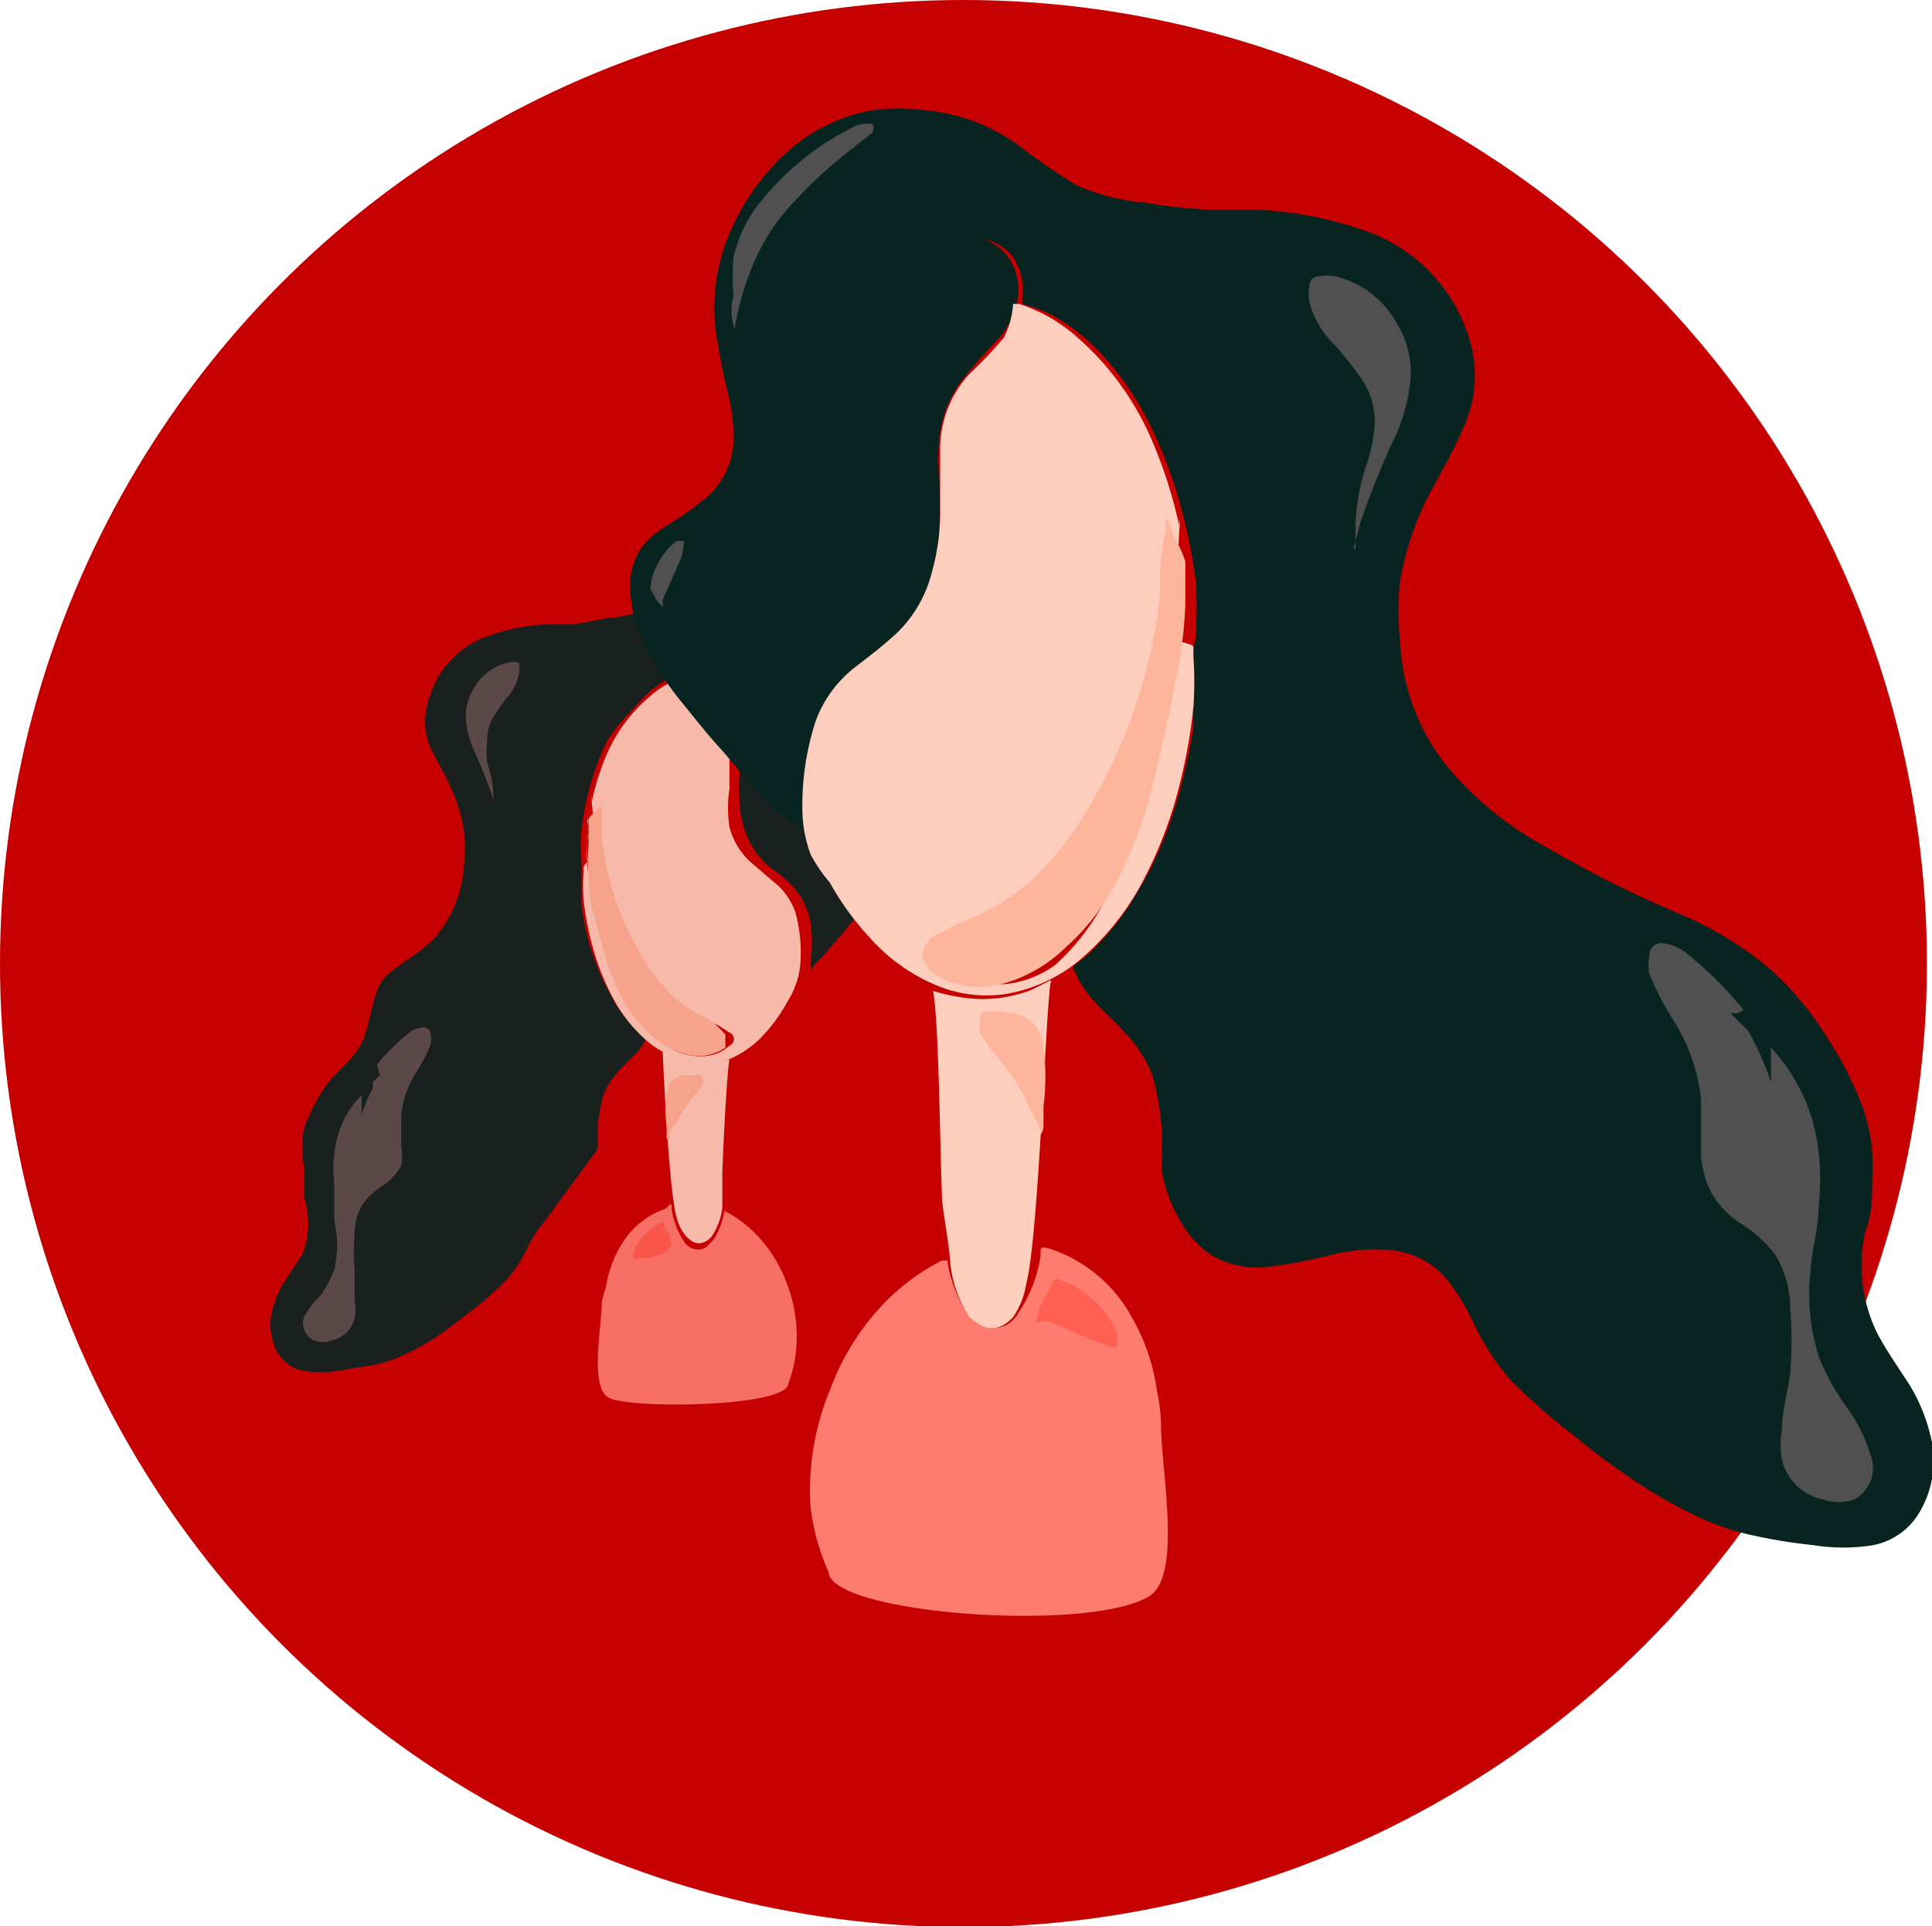 <svg xmlns="http://www.w3.org/2000/svg" width="19.07" height="19.01" viewBox="0 0 19.07 19.01">
  <defs>
    <style>
      .cls-1 {
        fill: #c60000;
      }

      .cls-2 {
        opacity: 0.9;
      }

      .cls-3 {
        fill: #082421;
      }

      .cls-4 {
        fill: #fdcebd;
      }

      .cls-5 {
        fill: #fd7b6f;
      }

      .cls-6 {
        fill: #fdb59b;
      }

      .cls-7 {
        fill: #505050;
      }

      .cls-8 {
        fill: #fe6052;
      }
    </style>
  </defs>
  <title>Risorsa 69</title>
  <g id="Livello_2" data-name="Livello 2">
    <g id="ICONE">
      <g id="community">
        <circle class="cls-1" cx="9.51" cy="9.51" r="9.51"/>
        <g id="icon_you" class="cls-2">
          <path class="cls-3" d="M5.37,12.06a1.21,1.21,0,0,0-.17.27,1.34,1.34,0,0,1-.2.3,3.45,3.45,0,0,1-.35.31l-.29.22a2.71,2.71,0,0,1-.39.22,1.46,1.46,0,0,1-.27.09l-.37.06a1,1,0,0,1-.33,0,.38.38,0,0,1-.26-.18.58.58,0,0,1-.05-.43,1,1,0,0,1,.15-.32c.05-.08.1-.15.15-.23A.86.86,0,0,0,3,11.81c0-.1,0-.2,0-.3a1,1,0,0,1,0-.37,1.86,1.86,0,0,1,.2-.4c.1-.15.25-.25.35-.41s.12-.52.23-.66.39-.26.54-.45a1.19,1.19,0,0,0,.26-.69,1.51,1.51,0,0,0,0-.33,1.65,1.65,0,0,0-.14-.45c-.06-.13-.14-.26-.2-.39a.68.68,0,0,1,0-.48.91.91,0,0,1,.57-.6,2,2,0,0,1,.63-.12h.24L6,6.1A1.18,1.18,0,0,0,6.4,6a3.49,3.49,0,0,0,.32-.22,1,1,0,0,1,.51-.2,1.12,1.12,0,0,1,.31,0A1,1,0,0,1,8,5.8a1.24,1.24,0,0,1,.27.34,1.06,1.06,0,0,1,.13.63,3.29,3.29,0,0,1-.07.36,1,1,0,0,0,0,.29.44.44,0,0,0,.19.33l.24.16a.35.35,0,0,1,.15.29.75.75,0,0,1-.08.33,1.7,1.7,0,0,1-.2.3l-.23.28-.09.11-.19.22A.74.74,0,0,0,8,9.58h0s0,0,0,0a.76.76,0,0,0,0-.08,1.45,1.45,0,0,0,0-.4.87.87,0,0,0-.09-.24,1,1,0,0,0-.27-.27.86.86,0,0,1-.18-.18.94.94,0,0,1-.16-.49,2.06,2.06,0,0,1,0-.28,1.2,1.2,0,0,0,0-.22.66.66,0,0,0-.1-.3,2.64,2.64,0,0,0-.22-.25.45.45,0,0,1-.11-.25.31.31,0,0,1,0-.2A.29.29,0,0,1,7,6.3h0a.27.27,0,0,0-.16.1.32.32,0,0,0-.05.21s0,0,0,0a.77.77,0,0,0-.18.08A1.16,1.16,0,0,0,6.25,7,1.66,1.66,0,0,0,6,7.3a2.37,2.37,0,0,0-.15.37,2.91,2.91,0,0,0-.11.51,2,2,0,0,0,0,.32s0,0,0,.05v0s0,0,0,0,0,.11,0,.17,0,.14,0,.21a2.83,2.83,0,0,0,.05.28,2.43,2.43,0,0,0,.18.5l.1.19a1.46,1.46,0,0,0,.2.25l.11.09a0,0,0,0,1,0,0,.53.53,0,0,1-.07.12c-.07.08-.15.15-.21.22a.7.7,0,0,0-.14.22,1.37,1.37,0,0,0-.06.37,1.63,1.63,0,0,1,0,.17"/>
          <path class="cls-3" d="M5.34,12"/>
          <path class="cls-4" d="M5.76,8.55h0s0,0,0,.06a1.94,1.94,0,0,0,0,.27,2.94,2.94,0,0,0,.1.5,2.34,2.34,0,0,0,.17.43,1.47,1.47,0,0,0,.33.44.86.86,0,0,0,.44.22.71.71,0,0,0,.36,0,1,1,0,0,0,.39-.27,1.59,1.59,0,0,0,.22-.31.84.84,0,0,0,.08-.16.73.73,0,0,0,.05-.22A1.5,1.5,0,0,0,7.85,9a.67.67,0,0,0-.23-.31L7.4,8.5a.7.7,0,0,1-.2-.34,1.22,1.22,0,0,1,0-.37c0-.11,0-.21,0-.32A.61.61,0,0,0,7,7.05a2.34,2.34,0,0,1-.19-.2.48.48,0,0,1-.08-.16s0,0,0,0a.89.89,0,0,0-.3.17A1.58,1.58,0,0,0,6,7.42a2.54,2.54,0,0,0-.16.5.26.26,0,0,0,0,0s0,0,0,0a.25.25,0,0,1,0-.07h0s0,0,0,.06A3.94,3.94,0,0,0,6,8.71a3.09,3.09,0,0,0,.18.49,2.62,2.62,0,0,0,.27.46,1.21,1.21,0,0,0,.35.32,2.59,2.59,0,0,0,.29.14l.11.07a.07.07,0,0,1,0,.13.37.37,0,0,1-.22.1.57.57,0,0,1-.4-.1,1.26,1.26,0,0,1-.42-.47,2.73,2.73,0,0,1-.24-.7c0-.19-.09-.38-.12-.58a1.65,1.65,0,0,1,0-.31,1.22,1.22,0,0,1,0-.13.06.06,0,0,0,0-.05.47.47,0,0,0,0,.1,2.55,2.55,0,0,0,0,.32S5.77,8.54,5.76,8.55Z"/>
          <path class="cls-5" d="M5.94,12.85c0,.24-.12.82.06.94s1.76.1,1.78-.13a1.25,1.25,0,0,0,.08-.36,1.45,1.45,0,0,0-.1-.65,1.36,1.36,0,0,0-.29-.46,1.19,1.19,0,0,0-.32-.24s0,0,0,0a.73.73,0,0,1-.11.29l-.07.07a.16.16,0,0,1-.22-.06.76.76,0,0,1-.12-.32c0-.06,0-.06-.06,0a.8.8,0,0,0-.44.36,1.13,1.13,0,0,0-.15.42A.87.87,0,0,0,5.94,12.85Z"/>
          <path class="cls-4" d="M7.2,10.46a1,1,0,0,1-.26,0,.76.76,0,0,1-.29-.05l-.11-.05s0,0,0,0,.06,1.41.14,1.66a.45.45,0,0,0,.1.19c.1.1.18.06.24,0a.66.66,0,0,0,.11-.29c0-.06,0-.28,0-.34S7.17,10.62,7.2,10.46Z"/>
          <path class="cls-6" d="M5.81,8.08c0,.08,0,.16,0,.24a2.35,2.35,0,0,0,0,.38c0,.21.08.41.13.61a2.39,2.39,0,0,0,.21.56,1.22,1.22,0,0,0,.26.33.81.81,0,0,0,.38.21.47.47,0,0,0,.37-.07l0,0s0-.09,0-.13A1.26,1.26,0,0,0,7,10.06a1.28,1.28,0,0,1-.35-.22,1.76,1.76,0,0,1-.33-.43,2.89,2.89,0,0,1-.38-1.15c0-.12,0-.24,0-.35a.17.17,0,0,0,0-.07s0,0,0,0h0a.58.58,0,0,0,0,.11A.71.71,0,0,0,5.81,8.08Z"/>
          <path class="cls-7" d="M3.75,10.61l0,0h0l-.07.07,0,.06a1.5,1.5,0,0,0-.11.26h0s0,0,0-.06a.35.35,0,0,1,0-.06l0-.07a.88.88,0,0,0-.13.16,1,1,0,0,0-.14.41,1.37,1.37,0,0,0,0,.31c0,.12,0,.24,0,.36a1.09,1.09,0,0,1,0,.48,1.29,1.29,0,0,1-.13.25A.9.9,0,0,0,3,13a.19.19,0,0,0,.1.23.25.25,0,0,0,.17,0,.29.29,0,0,0,.23-.22.49.49,0,0,0,0-.17c0-.1,0-.21,0-.31a2.13,2.13,0,0,1,0-.36.55.55,0,0,1,.09-.3.71.71,0,0,1,.19-.17.5.5,0,0,0,.18-.2.54.54,0,0,0,0-.19c0-.1,0-.21,0-.31a1,1,0,0,1,.15-.42,1.59,1.59,0,0,0,.14-.27.26.26,0,0,0,0-.1.07.07,0,0,0-.08-.07.26.26,0,0,0-.14.06,1.94,1.94,0,0,0-.31.31Z"/>
          <path class="cls-7" d="M4.87,8s0-.06,0-.09a1.12,1.12,0,0,0-.06-.38.85.85,0,0,1,0-.22.42.42,0,0,1,.07-.25A2,2,0,0,1,5,6.89a.5.5,0,0,0,.12-.23.23.23,0,0,0,0-.12,0,0,0,0,0,0,0,.23.23,0,0,0-.11,0,.52.52,0,0,0-.33.25.51.51,0,0,0-.08.33,1,1,0,0,0,.08.29,4.73,4.73,0,0,1,.19.48l0,.14Z"/>
          <path class="cls-7" d="M8.31,6.77a.31.31,0,0,0,0-.16,1.31,1.31,0,0,0,0-.21.74.74,0,0,0-.14-.29,1.54,1.54,0,0,0-.5-.41.19.19,0,0,0-.09,0s0,0,0,0a0,0,0,0,0,0,.05l.1.08A2.57,2.57,0,0,1,8,6.08a1.12,1.12,0,0,1,.23.37,1.52,1.52,0,0,1,.09.32Z"/>
          <path class="cls-7" d="M8.76,8.23a.29.29,0,0,0,0-.13A.35.35,0,0,0,8.62,8h0s0,0,0,0a.27.27,0,0,0,0,.12l.08.19a.07.07,0,0,1,0,.05s0,0,0,0h0a.12.12,0,0,0,.05-.06A.14.14,0,0,0,8.76,8.23Z"/>
          <path class="cls-8" d="M6.63,12.29a.38.38,0,0,0-.07-.18l0-.05a0,0,0,0,0,0,0,.51.51,0,0,0-.31.3h0s0,0,0,.06a.06.06,0,0,0,.06,0l.11,0,.17-.07A.11.11,0,0,1,6.63,12.29Z"/>
          <path class="cls-6" d="M6.61,11.25c0-.05,0-.1.06-.15a1.18,1.18,0,0,1,.16-.26.85.85,0,0,0,.11-.15v0c0-.06,0-.08-.06-.08H6.75a.2.2,0,0,0-.17.18,1.31,1.31,0,0,0,0,.33s0,.08,0,.12A.08.08,0,0,0,6.61,11.25Z"/>
        </g>
        <g id="icon_you-2" data-name="icon_you">
          <path class="cls-3" d="M11.8,6.28a3.56,3.56,0,0,0,0-.56,5.19,5.19,0,0,0-.2-.91,4.23,4.23,0,0,0-.27-.66,3,3,0,0,0-.38-.57,2.08,2.08,0,0,0-.51-.44A1.37,1.37,0,0,0,10.09,3s0,0,0-.07A.57.57,0,0,0,10,2.54a.48.48,0,0,0-.29-.18h0a.52.52,0,0,1,.25.19.56.56,0,0,1,.09.36.8.8,0,0,1-.2.44,4.72,4.72,0,0,0-.39.45,1.18,1.18,0,0,0-.19.54,2.14,2.14,0,0,0,0,.39,3.68,3.68,0,0,1,0,.5,1.68,1.68,0,0,1-.28.88,1.53,1.53,0,0,1-.33.31,1.86,1.86,0,0,0-.49.48A1.56,1.56,0,0,0,8,7.35a2.59,2.59,0,0,0-.07.72,1.35,1.35,0,0,0,0,.13s0,0,0,0a0,0,0,0,1,0,0A1.32,1.32,0,0,0,7.64,8l-.34-.39-.16-.19c-.15-.16-.28-.33-.42-.5a3,3,0,0,1-.35-.54,1.34,1.34,0,0,1-.15-.6.63.63,0,0,1,.27-.53c.14-.1.29-.18.42-.29a.79.79,0,0,0,.33-.58,1.78,1.78,0,0,0-.06-.52,5.89,5.89,0,0,1-.12-.64,1.9,1.9,0,0,1,.24-1.12,2.22,2.22,0,0,1,.48-.61,1.7,1.7,0,0,1,.82-.4,2,2,0,0,1,.55,0,1.83,1.83,0,0,1,.91.35,6.23,6.23,0,0,0,.57.39A2.1,2.1,0,0,0,11.3,2a5.2,5.2,0,0,0,.66.07l.43,0a3.65,3.65,0,0,1,1.12.22,1.63,1.63,0,0,1,1,1.08,1.22,1.22,0,0,1-.07.86c-.1.24-.24.47-.36.7a3,3,0,0,0-.26.8,2.7,2.7,0,0,0,0,.6,2.12,2.12,0,0,0,.46,1.23,3.36,3.36,0,0,0,1,.81A11.34,11.34,0,0,0,16.53,9a3.53,3.53,0,0,1,.89.52,3,3,0,0,1,.62.73,3.32,3.32,0,0,1,.36.72,1.75,1.75,0,0,1,.08.66c0,.18,0,.36-.07.53a1.53,1.53,0,0,0,.12,1c.08.15.17.28.26.42a1.72,1.72,0,0,1,.26.57,1,1,0,0,1-.1.77.68.68,0,0,1-.46.33,1.84,1.84,0,0,1-.59,0,5.26,5.26,0,0,1-.66-.11,2.6,2.6,0,0,1-.48-.17,4.84,4.84,0,0,1-.69-.4c-.18-.12-.35-.25-.52-.39a6.17,6.17,0,0,1-.63-.55,2.4,2.4,0,0,1-.36-.54,2.16,2.16,0,0,0-.3-.49.83.83,0,0,0-.52-.26,1.75,1.75,0,0,0-.62.05,4.78,4.78,0,0,1-.58.11.89.89,0,0,1-.56-.1.9.9,0,0,1-.3-.3,1.54,1.54,0,0,1-.21-.53,2.92,2.92,0,0,1,0-.3,2.45,2.45,0,0,0-.1-.67,1.25,1.25,0,0,0-.25-.39c-.12-.14-.27-.26-.38-.4a.94.94,0,0,1-.13-.22.05.05,0,0,1,0-.07,1.1,1.1,0,0,0,.2-.17,2.6,2.6,0,0,0,.36-.45c.07-.11.13-.22.19-.33a4.35,4.35,0,0,0,.32-.9,5.05,5.05,0,0,0,.1-.5c0-.12,0-.25,0-.37s0-.2,0-.3,0-.05,0-.08V6.37S11.81,6.31,11.8,6.28Z"/>
          <path class="cls-4" d="M11.78,6.38h0s0,.07,0,.11a3.47,3.47,0,0,1,0,.48,5.26,5.26,0,0,1-.17.9,4.18,4.18,0,0,1-.3.77,2.63,2.63,0,0,1-.59.78,1.54,1.54,0,0,1-.79.39,1.28,1.28,0,0,1-.65-.07,1.81,1.81,0,0,1-.69-.48,2.84,2.84,0,0,1-.4-.55A1.49,1.49,0,0,1,8,8.43,1.3,1.3,0,0,1,7.92,8a2.69,2.69,0,0,1,.13-.88,1.19,1.19,0,0,1,.41-.55c.13-.1.26-.2.39-.32a1.26,1.26,0,0,0,.35-.61A2.19,2.19,0,0,0,9.28,5c0-.19,0-.38,0-.57a1.09,1.09,0,0,1,.29-.74,4.19,4.19,0,0,0,.34-.36A.85.85,0,0,0,10,3s0,0,.06,0a1.58,1.58,0,0,1,.54.3,2.83,2.83,0,0,1,.75,1,4.55,4.55,0,0,1,.29.89.47.47,0,0,1,0,.05s0,0,0,0a.45.45,0,0,0,0-.12s0,0,0,0v0s0,.08,0,.11a7,7,0,0,1-.2,1.42,5.52,5.52,0,0,1-.32.87,4.69,4.69,0,0,1-.48.82,2.16,2.16,0,0,1-.62.58,4.63,4.63,0,0,1-.52.25.83.83,0,0,0-.2.12.13.13,0,0,0,0,.23.66.66,0,0,0,.4.19,1,1,0,0,0,.72-.19A2.25,2.25,0,0,0,11,8.68a4.88,4.88,0,0,0,.43-1.25c.08-.34.15-.68.21-1a3,3,0,0,0,0-.55,2.18,2.18,0,0,0,0-.23.1.1,0,0,1,0-.09.83.83,0,0,1,0,.19,4.55,4.55,0,0,1,0,.58S11.77,6.36,11.78,6.38Z"/>
          <path class="cls-5" d="M11.46,14.07c0,.42.21,1.47-.11,1.68-.58.37-3.14.18-3.17-.23A2.24,2.24,0,0,1,8,14.87,2.59,2.59,0,0,1,8.2,13.7a2.43,2.43,0,0,1,.52-.83,2.12,2.12,0,0,1,.58-.43s0,0,.05,0a1.3,1.3,0,0,0,.19.51.45.45,0,0,0,.12.12.28.28,0,0,0,.39-.11,1.35,1.35,0,0,0,.22-.56c0-.1,0-.1.11-.07a1.43,1.43,0,0,1,.78.65,2,2,0,0,1,.26.75A1.55,1.55,0,0,1,11.46,14.07Z"/>
          <path class="cls-4" d="M9.21,9.78a1.8,1.8,0,0,0,.46.08,1.35,1.35,0,0,0,.51-.09l.2-.1s.05,0,0,0-.12,2.51-.25,3A.81.81,0,0,1,10,13c-.17.18-.31.11-.43,0a1.18,1.18,0,0,1-.19-.53c0-.1-.07-.51-.08-.61C9.28,11.47,9.27,10.09,9.21,9.78Z"/>
          <path class="cls-6" d="M11.7,5.54c0,.14,0,.28,0,.42a4.2,4.2,0,0,1-.08.68c-.07.37-.15.73-.24,1.1a4.28,4.28,0,0,1-.38,1,2.19,2.19,0,0,1-.47.6,1.45,1.45,0,0,1-.67.38.84.84,0,0,1-.67-.13L9.13,9.5c-.06-.08,0-.17.06-.24a2.26,2.26,0,0,1,.38-.19,2.28,2.28,0,0,0,.62-.39,3.15,3.15,0,0,0,.59-.77,5.16,5.16,0,0,0,.67-2.05c0-.21,0-.42.06-.63a.3.3,0,0,1,0-.12s0,0,0,0,0,0,0,0a1,1,0,0,1,.08.19A1.28,1.28,0,0,1,11.7,5.54Z"/>
          <path class="cls-7" d="M17.15,10l-.07,0h0l.12.12a.28.28,0,0,1,.08.1,2.67,2.67,0,0,1,.2.46v0s0-.08,0-.11a.62.62,0,0,0,0-.11l0-.12a1.56,1.56,0,0,1,.22.29,1.76,1.76,0,0,1,.25.73,2.45,2.45,0,0,1,0,.56c0,.21-.07.42-.08.64a2,2,0,0,0,.09.85,2.31,2.31,0,0,0,.24.44,1.61,1.61,0,0,1,.27.53.35.35,0,0,1-.17.42.45.45,0,0,1-.3,0,.52.52,0,0,1-.41-.39.87.87,0,0,1,0-.31c0-.19.06-.37.08-.55a3.81,3.81,0,0,0,0-.64,1,1,0,0,0-.15-.53,1.26,1.26,0,0,0-.33-.3.89.89,0,0,1-.32-.35,1,1,0,0,1-.08-.33c0-.19,0-.37,0-.56a1.83,1.83,0,0,0-.26-.75,2.85,2.85,0,0,1-.25-.48.47.47,0,0,1,0-.17.12.12,0,0,1,.14-.13.46.46,0,0,1,.24.11,3.47,3.47,0,0,1,.55.55Z"/>
          <path class="cls-7" d="M13.38,5.42c0-.05,0-.11,0-.16a2,2,0,0,1,.11-.68,1.53,1.53,0,0,0,.08-.4.75.75,0,0,0-.13-.44,3.66,3.66,0,0,0-.27-.34A.9.9,0,0,1,12.93,3a.41.41,0,0,1,0-.21A.08.08,0,0,1,13,2.73a.41.41,0,0,1,.19,0,.93.93,0,0,1,.59.45.92.92,0,0,1,.14.59,1.73,1.73,0,0,1-.14.52,8.45,8.45,0,0,0-.35.86l-.07.26Z"/>
          <path class="cls-7" d="M7.24,3.21a.55.55,0,0,1,0-.29,2.35,2.35,0,0,1,0-.38A1.33,1.33,0,0,1,7.5,2a2.75,2.75,0,0,1,.89-.73.33.33,0,0,1,.16-.05s.05,0,.06,0a.08.08,0,0,1,0,.09l-.19.15A4.6,4.6,0,0,0,7.83,2a2,2,0,0,0-.42.67,2.72,2.72,0,0,0-.16.58Z"/>
          <path class="cls-7" d="M6.42,5.81a.53.53,0,0,1,.07-.24.63.63,0,0,1,.19-.23l0,0c.05,0,.07,0,.07,0a.49.49,0,0,1-.05.22l-.15.34a.12.12,0,0,0,0,.09s0,0,0,0h0a.21.21,0,0,1-.09-.11A.25.25,0,0,1,6.42,5.81Z"/>
          <path class="cls-8" d="M10.23,13.06a.69.69,0,0,1,.12-.32l.05-.1a.06.06,0,0,1,.08,0,.92.92,0,0,1,.55.53v0s0,.08,0,.11a.11.11,0,0,1-.11,0l-.2-.08-.3-.13A.2.2,0,0,0,10.23,13.06Z"/>
          <path class="cls-6" d="M10.27,11.2c0-.09-.07-.18-.11-.27a2.11,2.11,0,0,0-.29-.47,1.51,1.51,0,0,1-.2-.27l0-.07c0-.1,0-.14.1-.14A1.42,1.42,0,0,1,10,10a.36.36,0,0,1,.3.33,2.34,2.34,0,0,1,0,.59c0,.07,0,.14,0,.21A.15.15,0,0,1,10.27,11.2Z"/>
        </g>
      </g>
    </g>
  </g>
</svg>
